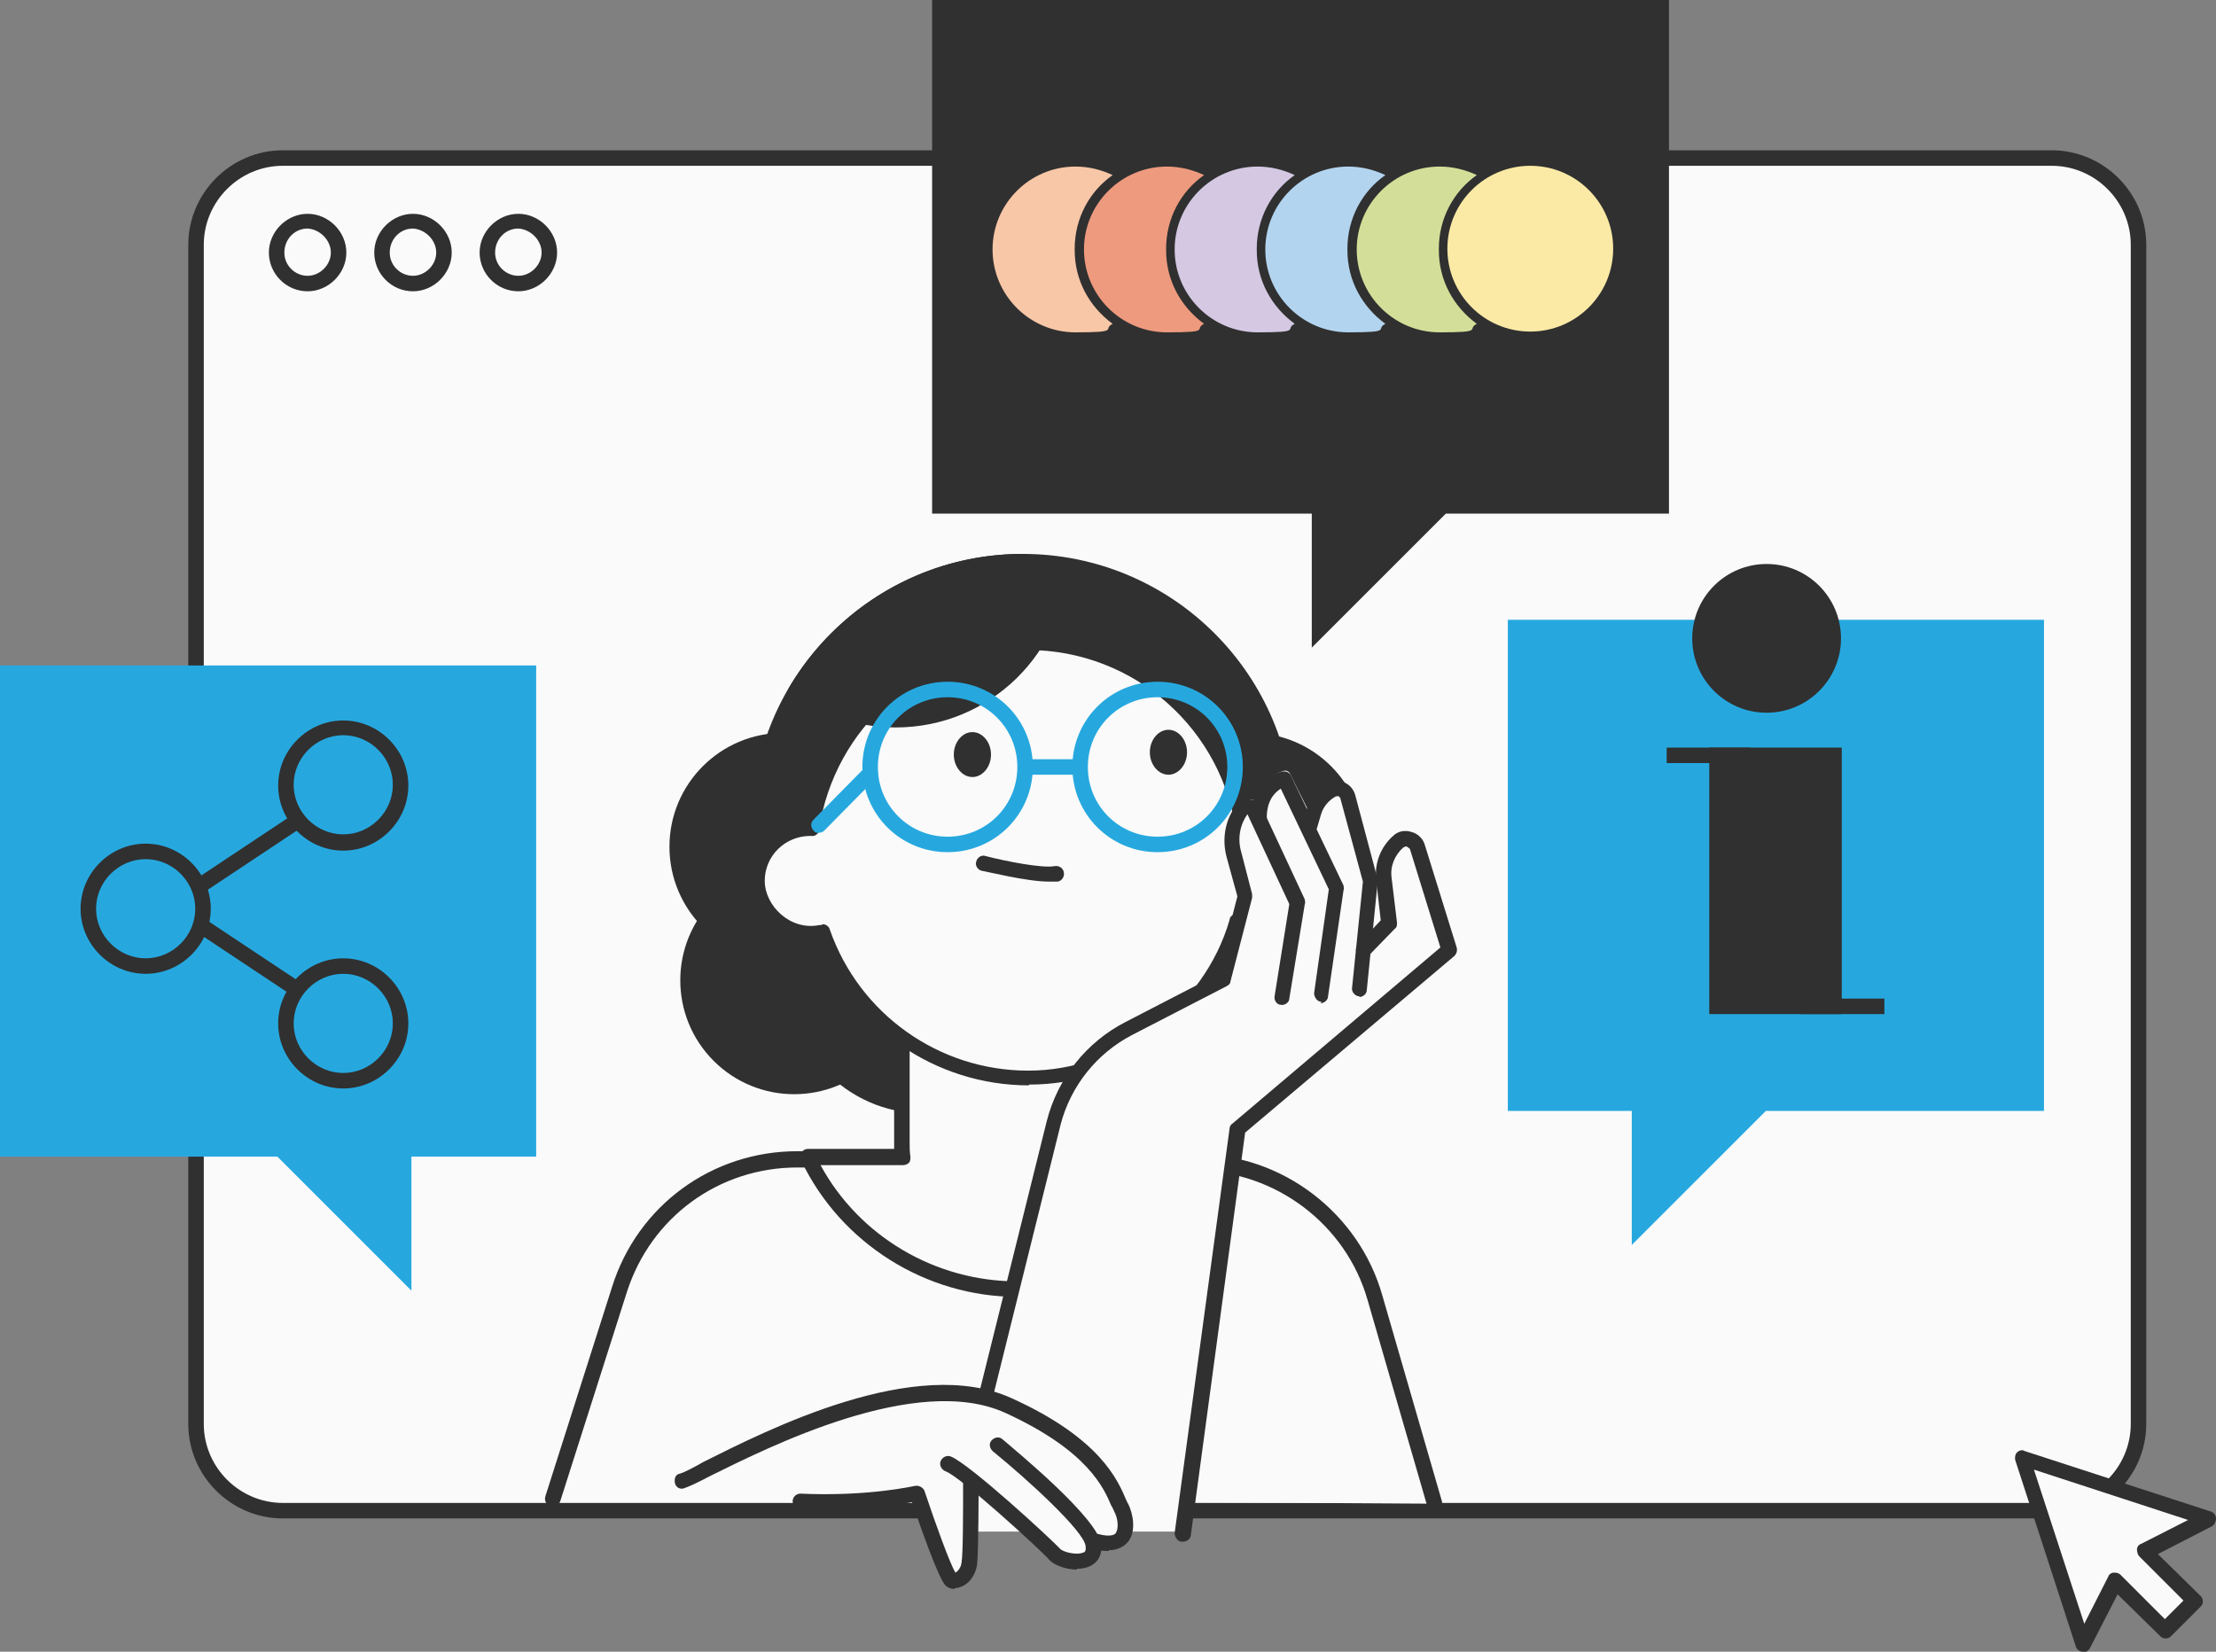 <?xml version="1.0" encoding="UTF-8"?>
<svg id="Layer_1" xmlns="http://www.w3.org/2000/svg" version="1.1" viewBox="0 0 286 213.2">
  <rect x="0" y="0" width="286" height="213.2" fill="#808080" stroke="none"/>
  <!-- Generator: Adobe Illustrator 29.2.0, SVG Export Plug-In . SVG Version: 2.1.0 Build 108)  -->
  <defs>
    <style>
      .st0 {
        fill: #f8c7a7;
      }

      .st1 {
        fill: #303030;
      }

      .st2 {
        fill: #26a8df;
      }

      .st3 {
        fill: #d3de98;
      }

      .st4 {
        fill: #fbeaa5;
      }

      .st5 {
        fill: #d4c8e3;
      }

      .st6 {
        fill: #b2d4ef;
      }

      .st7 {
        fill: #ee9a7e;
      }

      .st8 {
        fill: #fafafa;
      }
    </style>
  </defs>
  <g id="Layer_2">
    <g id="_Layer_">
      <g>
        <g>
          <g>
            <g>
              <g>
                <rect class="st8" x="25.3" y="20.4" width="250.7" height="174.6" rx="11.2" ry="11.2"/>
                <path class="st1" d="M264.8,196H36.5c-6.7,0-12.2-5.5-12.2-12.2V31.6c0-6.7,5.5-12.2,12.2-12.2h228.3c6.7,0,12.2,5.5,12.2,12.2v152.2c0,6.7-5.5,12.2-12.2,12.2ZM36.5,21.4c-5.6,0-10.2,4.6-10.2,10.2v152.2c0,5.6,4.6,10.2,10.2,10.2h228.3c5.6,0,10.2-4.6,10.2-10.2V31.6c0-5.6-4.6-10.2-10.2-10.2H36.5Z"/>
              </g>
              <path class="st1" d="M39.7,37.6c-2.8,0-5-2.3-5-5s2.3-5,5-5,5,2.3,5,5-2.3,5-5,5ZM39.7,29.5c-1.7,0-3,1.4-3,3.1s1.4,3,3,3,3-1.4,3-3-1.4-3-3-3.1Z"/>
              <path class="st1" d="M53.3,37.6c-2.8,0-5-2.3-5-5s2.3-5,5-5,5,2.3,5,5-2.3,5-5,5ZM53.3,29.5c-1.7,0-3,1.4-3,3.1s1.4,3,3,3,3-1.4,3-3-1.4-3-3-3.1Z"/>
              <path class="st1" d="M66.9,37.6c-2.8,0-5-2.3-5-5s2.3-5,5-5,5,2.3,5,5-2.3,5-5,5ZM66.9,29.5c-1.7,0-3,1.4-3,3.1s1.4,3,3,3,3-1.4,3-3-1.4-3-3-3.1Z"/>
            </g>
            <g>
              <path class="st8" d="M71.5,193.5l8.6-27c3.2-10.1,12.6-16.9,23.1-16.8l51.4.4c10.7,0,20,7.2,23,17.4l7.7,26.6-113.7-.7h0Z"/>
              <path class="st1" d="M185.2,195.1c-.4,0-.8-.3-1-.7l-7.7-26.6c-2.8-9.8-11.9-16.6-22-16.7l-51.4-.4h-.2c-10.1,0-18.9,6.4-22,16.1l-8.6,27c-.2.5-.7.8-1.3.6-.5-.2-.8-.7-.6-1.3l8.6-27c3.3-10.5,12.9-17.5,23.9-17.5h.2l51.4.4c11,0,20.9,7.6,23.9,18.2l7.7,26.6c.1.5-.1,1.1-.7,1.2,0,0-.2,0-.3,0h0Z"/>
            </g>
            <polygon class="st1" points="215.4 0 120.3 0 120.3 66.3 169.3 66.3 169.3 83.6 186.6 66.3 215.4 66.3 215.4 0"/>
            <g>
              <circle class="st1" cx="102.5" cy="126.6" r="14.7" transform="translate(-59.5 109.5) rotate(-45)"/>
              <circle class="st1" cx="132" cy="106.5" r="35"/>
              <circle class="st1" cx="119.2" cy="126.3" r="17.5" transform="translate(-24.5 223.7) rotate(-80.8)"/>
              <circle class="st1" cx="148.5" cy="126.3" r="17.5" transform="translate(0 252.6) rotate(-80.8)"/>
              <circle class="st1" cx="101.1" cy="109.3" r="14.7"/>
              <circle class="st1" cx="160.1" cy="126.4" r="14.7" transform="translate(-18.2 27.3) rotate(-9.2)"/>
              <circle class="st1" cx="161.4" cy="109.3" r="14.7"/>
              <g>
                <path class="st8" d="M148.2,149.4c0-.6.1-1.2.1-1.8v-45.5h-31.9v45.5c0,.6,0,1.2.1,1.8h-12.2c4.8,10.1,15.1,17,27,17s22.2-6.9,27-17h-10.1Z"/>
                <path class="st1" d="M131.3,167.4c-11.8,0-22.8-6.9-27.9-17.6-.1-.3-.1-.7,0-1,.2-.3.5-.5.9-.5h11.1c0-.3,0-.5,0-.8v-45.5c0-.6.5-1,1-1h31.9c.5,0,1,.4,1,1v45.5c0,.3,0,.5,0,.8h9c.3,0,.7.2.9.5.2.3.2.7,0,1-5.1,10.7-16.1,17.6-27.9,17.6h0ZM105.9,150.4c5,9.2,14.8,15,25.4,15s20.3-5.8,25.4-15h-8.5c-.3,0-.6-.1-.8-.3s-.3-.5-.2-.8c0-.6.1-1.2.1-1.7v-44.5h-29.9v44.5c0,.5,0,1.1.1,1.7,0,.3,0,.6-.2.8-.2.2-.5.3-.8.3h-10.5,0Z"/>
              </g>
              <g>
                <path class="st8" d="M164.1,106.8c-1.2,0-2.4.3-3.4.9-1.6-14-13.5-24.9-28-24.9s-25.8,10.4-27.9,24c0,0-.2,0-.2,0-3.8,0-6.8,3.1-6.8,6.8s3,6.8,6.8,6.8,1,0,1.5-.2c3.8,11,14.3,18.8,26.6,18.8s23.6-8.5,27-20.2c1.2,1,2.7,1.5,4.3,1.5,3.8,0,6.8-3.1,6.8-6.8s-3-6.8-6.8-6.8h0Z"/>
                <path class="st1" d="M132.8,140.1c-12.1,0-22.9-7.5-27.2-18.7-4.7.6-8.7-3.2-8.7-7.8s3.2-7.5,7.2-7.8c2.5-13.8,14.6-24,28.7-24s26.5,10.4,28.8,24.4c.8-.3,1.7-.4,2.6-.4,4.3,0,7.8,3.5,7.8,7.8s-3.5,7.8-7.8,7.8-2.6-.3-3.8-1c-4,11.6-15.2,19.6-27.6,19.6h0ZM106.2,119.3c.4,0,.8.3.9.7,3.8,10.9,14.1,18.2,25.6,18.2s22.7-8,26-19.5c0-.3.3-.6.7-.7.3,0,.7,0,.9.2,1,.8,2.3,1.3,3.7,1.3,3.2,0,5.8-2.6,5.8-5.8s-2.6-5.8-5.8-5.8-2,.3-2.9.8c-.3.2-.6.2-1,0-.3-.2-.5-.4-.5-.8-1.6-13.7-13.2-24-27-24s-24.9,10-26.9,23.2c0,.5-.5.9-1,.8h-.1c-3.3,0-5.9,2.6-5.9,5.8s3.3,6.5,7.1,5.7c0,0,.1,0,.2,0h0Z"/>
              </g>
              <path class="st1" d="M132,71.5c-12.9,0-24.2,7-30.3,17.5,3.8,3.1,8.7,4.9,13.9,4.9,12.2,0,22-9.7,22.3-21.8-2-.3-4-.5-6-.5Z"/>
              <path class="st1" d="M135.4,113.8c-2.9,0-8-1.3-8.7-1.4-.5-.1-.9-.7-.7-1.2.1-.5.7-.9,1.2-.7,2.7.7,7.4,1.6,8.9,1.3.5-.1,1.1.2,1.2.8.1.5-.2,1.1-.8,1.2-.3,0-.7,0-1.1,0h0Z"/>
              <path class="st2" d="M122.3,110c-6.1,0-11-4.9-11-11s4.9-11,11-11,11,4.9,11,11-4.9,11-11,11ZM122.3,90c-5,0-9,4-9,9s4,9,9,9,9-4,9-9-4-9-9-9Z"/>
              <path class="st2" d="M149.4,110c-6.1,0-11-4.9-11-11s4.9-11,11-11,11,4.9,11,11-4.9,11-11,11ZM149.4,90c-5,0-9,4-9,9s4,9,9,9,9-4,9-9-4-9-9-9Z"/>
              <path class="st2" d="M105.7,107.5c-.3,0-.5,0-.7-.3-.4-.4-.4-1,0-1.4l6.6-6.7c.4-.4,1-.4,1.4,0s.4,1,0,1.4l-6.6,6.7c-.2.2-.5.3-.7.3h0Z"/>
              <path class="st2" d="M139,100h-6.2c-.5,0-1-.4-1-1s.5-1,1-1h6.2c.5,0,1,.4,1,1s-.5,1-1,1Z"/>
              <path class="st1" d="M127.9,97.4c0,1.6-1.1,2.9-2.4,2.9s-2.4-1.3-2.4-2.9,1.1-2.9,2.4-2.9,2.4,1.3,2.4,2.9Z"/>
              <path class="st1" d="M153.2,97.1c0,1.6-1.1,2.9-2.4,2.9s-2.4-1.3-2.4-2.9,1.1-2.9,2.4-2.9,2.4,1.3,2.4,2.9Z"/>
            </g>
            <g>
              <path class="st8" d="M187.7,122.4l-4.1-13.2c-.2-.7-.8-1.3-1.5-1.5s-1.5,0-2.1.5c-1.6,1.3-2.4,3.3-2.1,5.4l.6,5.4-1.5,1.5.7-6.7c0,0,0-.2,0-.3l-2.9-10.9c-.2-.6-.6-1.2-1.2-1.4s-1.3-.2-1.9,0c-1.3.7-2.3,2-2.7,3.4v.3c0,0-2.5-5-2.5-5-.1-.3-.5-.5-.8-.4-1.1.3-3,1.4-3.6,3.9-.2,0-.4-.2-.6-.2-.6,0-1.2.2-1.5.7-1.3,1.8-1.7,4.2-1.2,6.4l1.4,5.2-2.7,10.3-12,6.1c-5,2.6-8.7,7.2-10,12.6l-13.2,53.2c0,.2,0-.2.1,0,.1.2.3,0,.6,0h29.8c.4,0,.6.4.7,0l7-51.9,27.1-22.9c.2-.2.3-.5.2-.8h0Z"/>
              <g>
                <path class="st1" d="M152.6,199h-.1c-.5,0-.9-.6-.9-1.1l7.1-52.3c0-.2.2-.5.4-.6l26.8-22.7-3.9-12.6c0-.2-.3-.3-.4-.4s-.3,0-.5.1c-1.1,1-1.7,2.4-1.5,3.9l.7,5.8c0,.3,0,.6-.3.8l-3.3,3.4c-.4.4-1,.4-1.4,0-.4-.4-.4-1,0-1.4l2.9-3.1-.6-5.3c-.2-2.1.6-4.2,2.2-5.6.6-.6,1.5-.8,2.4-.5.8.2,1.5.9,1.7,1.7l4.1,13.2c.1.4,0,.8-.3,1.1l-27,22.8-7,51.9c0,.5-.5.9-1,.9h0Z"/>
                <path class="st1" d="M175.5,128.6h-.1c-.5,0-1-.6-.9-1.1l1.4-13.7-2.9-10.7c0-.2-.2-.2-.2-.3s-.2,0-.4,0c-.9.5-1.6,1.3-1.9,2.3l-.5,1.7c-.1.5-.7.8-1.2.7-.5-.1-.9-.7-.7-1.2l.5-1.7c.4-1.5,1.5-2.8,2.8-3.6.7-.4,1.4-.4,2.1,0,.7.3,1.2.9,1.4,1.6l2.9,10.9c0,.1,0,.2,0,.4l-1.4,13.9c0,.5-.5.9-1,.9h0Z"/>
                <path class="st1" d="M170.6,129.3h-.1c-.5,0-.9-.6-.9-1.1l1.9-13.4-6.2-13c-.8.5-1.9,1.6-1.8,4,0,.6-.4,1-.9,1.1-.6,0-1-.4-1.1-.9-.3-4.2,2.5-6.1,4-6.4.5-.1.9.1,1.1.5l6.8,14.2c0,.2.1.4,0,.6l-2,13.7c0,.5-.5.9-1,.9h0Z"/>
                <path class="st1" d="M122.8,199c0,0-.2,0-.2,0-.5-.1-.9-.7-.7-1.2l13.2-53.1c1.4-5.5,5.1-10.2,10.2-12.8l11.8-6.1,2.6-10.1-1.4-5.1c-.6-2.3-.2-4.7,1.2-6.6.4-.6,1.1-.9,1.8-.8.7,0,1.3.5,1.6,1.1l5.5,11.8c0,.2.1.4,0,.6l-2,12.2c0,.5-.6.9-1.1.8-.5,0-.9-.6-.8-1.1l1.9-11.9-5.4-11.6c-1,1.4-1.3,3.2-.8,4.9l1.4,5.4c0,.2,0,.3,0,.5l-2.8,10.8c0,.3-.3.5-.5.6l-12.2,6.3c-4.6,2.4-7.9,6.6-9.2,11.5l-13.2,53.1c-.1.5-.5.8-1,.8h0Z"/>
              </g>
            </g>
            <g>
              <path class="st8" d="M88.9,190.8s22.5-10.9,29-10.6,10.8.3,15.3,2.9c0,0,7.1,4.2,9,7.1s3.4,5.5,3.1,7.1c-.3,1.6-.8,2.6-2.6,2.3s-1.4,1.2-1.9,1.7-1.4,1.3-2.9.6c-1.8-.9-4.5-3.2-5.7-4.6s-3.1-2.1-4.5-3.6-2.5-2.1-2.6-1.3c-.1.8.4,6.9.2,9.5s-.1,2-1.6,2.5c-1.2.4-2.5-2.1-3.2-3.8-.7-2.1-1.2-6.9-1.8-7.4s-16.8,3.5-29.7-2.3h0Z"/>
              <path class="st1" d="M143.1,200.2c-.5,0-1.2,0-1.9-.3-.5-.1-.8-.7-.7-1.2.1-.5.7-.8,1.2-.7.7.2,1.9.4,2.3-.1.4-.6.3-1.9-.2-2.8-.1-.2-.2-.5-.4-.8-.9-2.1-2.9-7-13.6-11.9-11.5-5.3-30.8,4.5-38.1,8.1-1.7.9-2.8,1.4-3.4,1.6-.5.2-1.1-.1-1.2-.7s.1-1.1.7-1.2c.4-.1,1.6-.7,3-1.5,8.2-4.1,27.4-13.9,39.8-8.2,11.5,5.2,13.7,10.7,14.7,13,.1.2.2.5.3.6.6,1.2,1.1,3.5,0,4.9-.4.5-1.2,1.1-2.5,1.1h0Z"/>
              <path class="st1" d="M139,202.6c-1.5,0-3.1-.6-3.7-1.4-1-1.1-11.3-10.6-13.3-11.3-.5-.2-.8-.8-.6-1.3.2-.5.8-.8,1.3-.6,2.5,1,13.1,10.8,14.1,11.9.3.4,2.1.9,3,.5.2,0,.4-.2.3-.9-.3-1.9-7.2-8.3-12-12.2-.4-.4-.5-1-.1-1.4.4-.4,1-.5,1.4-.1,2,1.7,12.3,10.2,12.7,13.5.2,1.4-.4,2.4-1.5,2.9-.5.2-1,.3-1.6.3h0Z"/>
              <path class="st1" d="M123.2,205.1c-.4,0-.7-.1-1-.3-.3-.2-1-.7-4.5-10.9-2,.4-7.2,1.2-14.4.9-.5,0-1-.5-1-1,0-.6.5-1,1-1,8.8.4,14.7-1,14.8-1,.5-.1,1,.2,1.2.6,1.5,4.5,3.3,9.4,4,10.6.2-.1.7-.5.8-1.3.2-1.1.2-6.8.2-10.4,0-.6.4-1,1-1,.6,0,1,.4,1,1,0,.9,0,9.1-.2,10.7-.2,1.3-1,2.4-2,2.8-.3.1-.6.2-.9.2h0Z"/>
            </g>
          </g>
          <g>
            <path class="st5" d="M162.2,32.1c0-3.9,1.9-7.4,4.9-9.5-1.5-.7-3.1-1.1-4.8-1.1-5.9,0-10.7,4.8-10.7,10.7s4.8,10.7,10.7,10.7,3.4-.4,4.8-1.1c-3-2.2-4.9-5.6-4.9-9.5h0Z"/>
            <path class="st6" d="M173.9,32.1c0-3.9,1.9-7.4,4.9-9.5-1.5-.7-3.1-1.1-4.8-1.1-5.9,0-10.7,4.8-10.7,10.7s4.8,10.7,10.7,10.7,3.4-.4,4.8-1.1c-3-2.2-4.9-5.6-4.9-9.5h0Z"/>
            <path class="st3" d="M185.7,32.1c0-3.9,1.9-7.4,4.9-9.5-1.5-.7-3.1-1.1-4.8-1.1-5.9,0-10.7,4.8-10.7,10.7s4.8,10.7,10.7,10.7,3.4-.4,4.8-1.1c-3-2.2-4.9-5.6-4.9-9.5h0Z"/>
            <circle class="st4" cx="197.5" cy="32.1" r="10.7"/>
            <path class="st0" d="M138.7,32.1c0-3.9,1.9-7.4,4.9-9.5-1.5-.7-3.1-1.1-4.8-1.1-5.9,0-10.7,4.8-10.7,10.7s4.8,10.7,10.7,10.7,3.4-.4,4.8-1.1c-3-2.2-4.9-5.6-4.9-9.5h0Z"/>
            <path class="st7" d="M150.5,32.1c0-3.9,1.9-7.4,4.9-9.5-1.5-.7-3.1-1.1-4.8-1.1-5.9,0-10.7,4.8-10.7,10.7s4.8,10.7,10.7,10.7,3.4-.4,4.8-1.1c-3-2.2-4.9-5.6-4.9-9.5h0Z"/>
          </g>
          <polygon class="st2" points="194.6 80 194.6 143.4 210.6 143.4 210.6 160.7 227.9 143.4 263.8 143.4 263.8 80 194.6 80"/>
          <polygon class="st2" points="69.2 85.9 69.2 149.3 53.1 149.3 53.1 166.6 35.8 149.3 0 149.3 0 85.9 69.2 85.9"/>
          <g>
            <path class="st1" d="M18.8,125.7c-4.6,0-8.4-3.8-8.4-8.4s3.8-8.4,8.4-8.4,8.4,3.8,8.4,8.4-3.8,8.4-8.4,8.4ZM18.8,110.9c-3.5,0-6.4,2.9-6.4,6.4s2.9,6.4,6.4,6.4,6.4-2.9,6.4-6.4-2.9-6.4-6.4-6.4Z"/>
            <path class="st1" d="M44.3,109.8c-4.6,0-8.4-3.8-8.4-8.4s3.8-8.4,8.4-8.4,8.4,3.8,8.4,8.4-3.8,8.4-8.4,8.4ZM44.3,94.9c-3.5,0-6.4,2.9-6.4,6.4s2.9,6.4,6.4,6.4,6.4-2.9,6.4-6.4-2.9-6.4-6.4-6.4Z"/>
            <rect class="st1" x="24" y="109.2" width="15.9" height="2" transform="translate(-55.6 36.1) rotate(-33.6)"/>
            <path class="st1" d="M44.3,140.5c-4.6,0-8.4-3.8-8.4-8.4s3.8-8.4,8.4-8.4,8.4,3.8,8.4,8.4-3.8,8.4-8.4,8.4ZM44.3,125.7c-3.5,0-6.4,2.9-6.4,6.4s2.9,6.4,6.4,6.4,6.4-2.9,6.4-6.4-2.9-6.4-6.4-6.4Z"/>
            <rect class="st1" x="31" y="115.6" width="2" height="15.9" transform="translate(-88.6 81.8) rotate(-56.4)"/>
          </g>
          <g>
            <g>
              <rect class="st1" x="221.6" y="97.5" width="15.1" height="32.4"/>
              <path class="st1" d="M237.7,130.9h-17.1v-34.4h17.1v34.4ZM222.6,128.9h13.1v-30.4h-13.1v30.4Z"/>
            </g>
            <rect class="st1" x="215.1" y="96.5" width="10.8" height="2"/>
            <rect class="st1" x="232.4" y="128.9" width="10.8" height="2"/>
          </g>
          <g>
            <circle class="st1" cx="228" cy="82.2" r="8.6" transform="translate(-10.2 37.6) rotate(-9.2)"/>
            <path class="st1" d="M228,92c-5.3,0-9.6-4.3-9.6-9.6s4.3-9.6,9.6-9.6,9.6,4.3,9.6,9.6-4.3,9.6-9.6,9.6ZM228,74.8c-4.2,0-7.6,3.4-7.6,7.6s3.4,7.6,7.6,7.6,7.6-3.4,7.6-7.6-3.4-7.6-7.6-7.6Z"/>
          </g>
        </g>
        <g>
          <polygon class="st8" points="285 196 273 192.1 260.9 188.2 264.9 200.2 268.8 212.2 273 204 279.4 210.4 283.2 206.6 276.8 200.2 285 196"/>
          <path class="st1" d="M268.8,213.2h0c-.4,0-.8-.3-.9-.7l-7.8-24c-.1-.4,0-.8.2-1,.3-.3.7-.4,1-.2l24,7.8c.4.1.7.5.7.9s-.2.8-.5,1l-7,3.6,5.5,5.4c.2.2.3.4.3.7s-.1.5-.3.7l-3.8,3.8c-.4.4-1,.4-1.4,0l-5.5-5.4-3.6,7c-.2.3-.5.5-.9.5h0ZM262.5,189.7l6.5,19.9,3.1-6.1c.1-.3.4-.5.7-.5.3,0,.6,0,.9.3l5.7,5.7,2.4-2.4-5.7-5.7c-.2-.2-.3-.6-.3-.9,0-.3.2-.6.5-.7l6.1-3.1-19.9-6.5h0Z"/>
        </g>
      </g>
    </g>
  </g>
</svg>